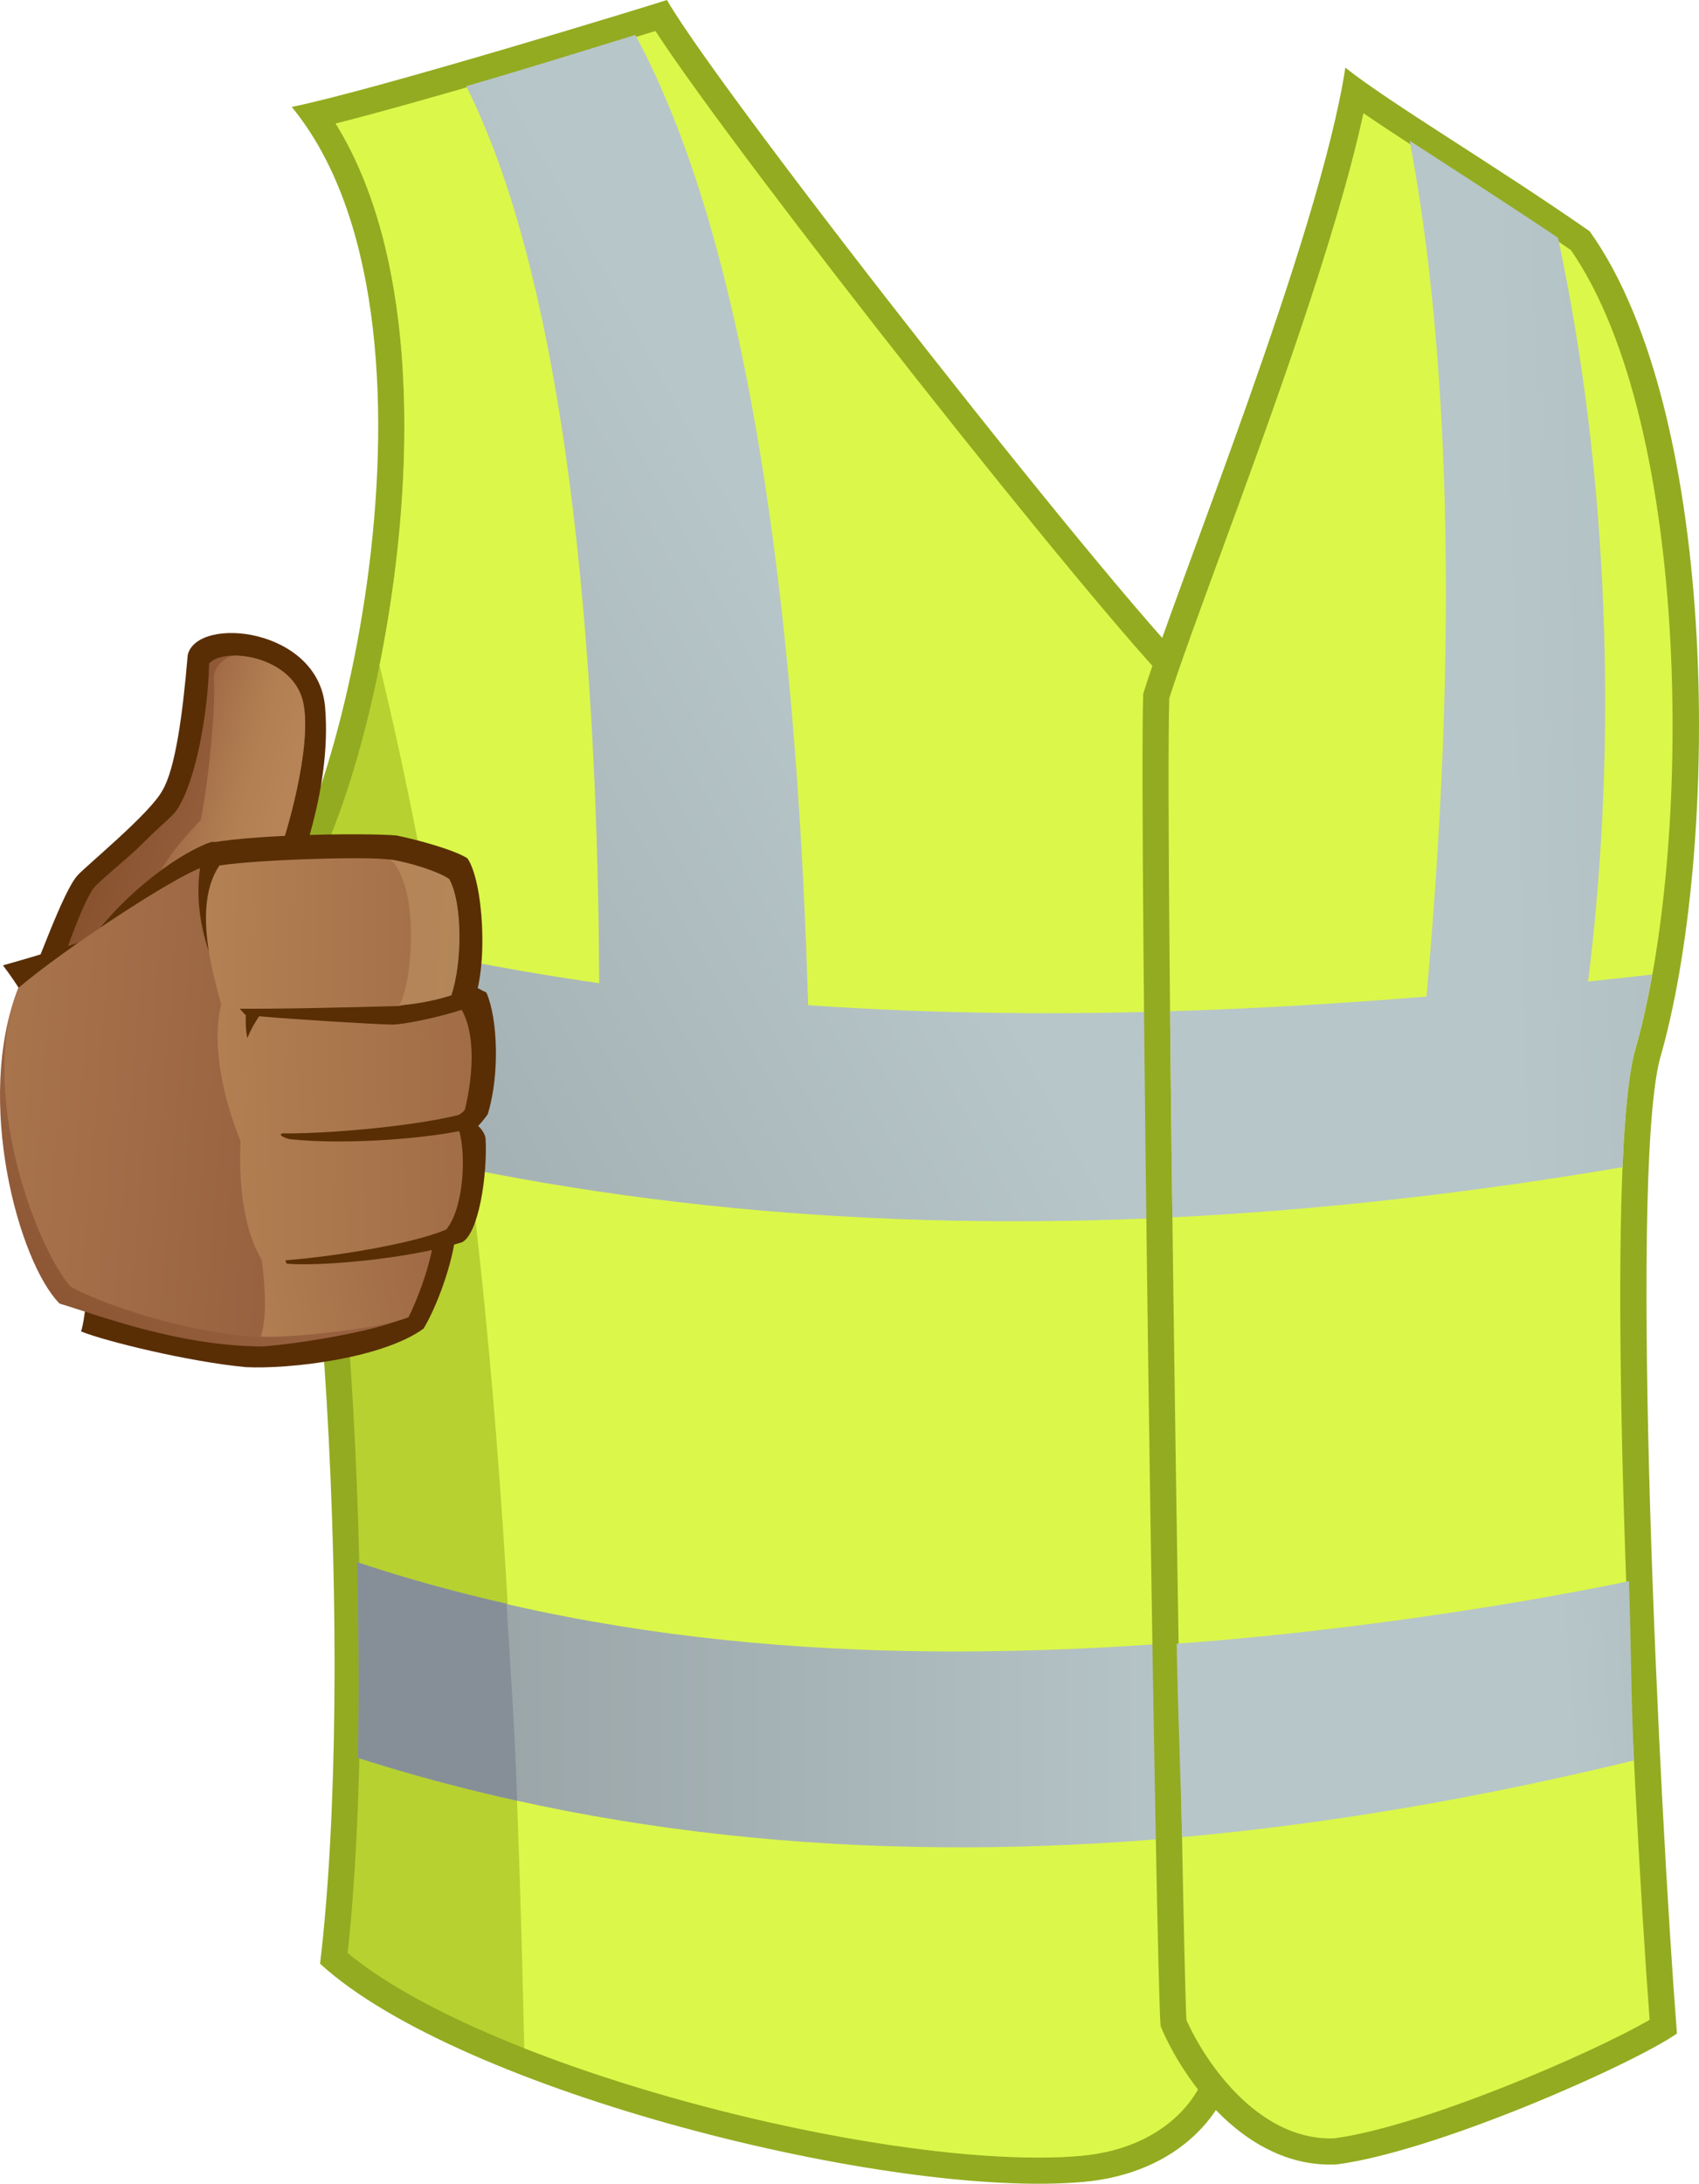 <?xml version="1.0" encoding="utf-8"?>
<!-- Generator: Adobe Illustrator 15.0.0, SVG Export Plug-In . SVG Version: 6.00 Build 0)  -->
<!DOCTYPE svg PUBLIC "-//W3C//DTD SVG 1.1//EN" "http://www.w3.org/Graphics/SVG/1.1/DTD/svg11.dtd">
<svg version="1.1" id="_x30_1_1_" xmlns="http://www.w3.org/2000/svg" xmlns:xlink="http://www.w3.org/1999/xlink" x="0px" y="0px"
	 width="836.073px" height="1074.403px" viewBox="0 0 836.073 1074.403" enable-background="new 0 0 836.073 1074.403"
	 xml:space="preserve">
<g id="Fluo_x5F_no_x5F_sleeves_6_">
	<g>
		<path fill="#93AB20" d="M143.549,52.601C182.912,44.728,319.601,2.861,328.188,0c27.195,47.232,230.084,305.587,264.436,335.645
			c10.02,107.349,15.744,652.679,15.744,675.581c-2.863,27.195-27.91,57.969-75.145,62.26
			c-94.466,8.59-307.017-44.369-375.72-107.346c17.176-143.849,2.146-422.955-32.205-517.423
			C165.375,418.659,229.428,157.087,143.549,52.601z"/>
		<path fill="#B7D130" d="M511.101,1061.521c-99.009,0-275.092-46.893-340.031-100.648c15.031-137.913,2.723-404.233-30.967-508.667
			c22.783-26.69,45.455-98.096,54.704-175.035c6.568-54.648,10.598-151.405-29.632-216.387
			c45.122-11.404,128.351-36.534,157.343-45.502c41.396,63.553,216.573,285.616,257.702,326.366
			c9.65,116.551,15.174,636.195,15.266,668.863c-2.637,21.736-23.477,46.516-63.428,50.146
			C525.75,1061.231,518.701,1061.521,511.101,1061.521z"/>
		<path fill="#DBF74A" d="M580.22,341.647c-41.129-40.75-216.305-262.813-257.702-326.366
			c-28.992,8.968-112.221,34.098-157.343,45.502c40.229,64.981,36.2,161.738,29.632,216.387c-2.06,17.129-4.786,33.977-8.03,50.124
			c53.704,222.613,66.245,451.906,71.196,680.422c79.867,31.486,184.833,53.805,253.127,53.805c7.6,0,14.648-0.289,20.957-0.863
			c39.951-3.631,60.791-28.41,63.428-50.146C595.394,977.843,589.871,458.198,580.22,341.647z"/>
		<linearGradient id="SVGID_1_" gradientUnits="userSpaceOnUse" x1="-38.103" y1="559.954" x2="405.606" y2="322.354">
			<stop  offset="0" style="stop-color:#949FA1"/>
			<stop  offset="1" style="stop-color:#B7C6C9"/>
		</linearGradient>
		<path fill="url(#SVGID_1_)" d="M586.845,497.202c-63.277,2.25-126.401,1.709-189.161-2.639
			c-4.793-165.572-24.314-364.938-85.063-477.388c-19.781,6.049-52.201,16.27-83.194,25.227
			c57.823,115.02,64.931,332.399,65.444,441.331c-51.82-7.411-103.311-17.844-154.319-32.083c-0.148,0.181-0.301,0.378-0.449,0.555
			c8.607,26.679,15.816,63.924,21.531,106.894c140.571,36.902,284.242,47.267,427.683,39.173
			C588.56,563.116,587.734,528.927,586.845,497.202z"/>
		<path fill="#868F98" d="M140.553,451.65c-0.148,0.181-0.301,0.378-0.449,0.555c8.607,26.679,15.816,63.924,21.531,106.894
			c23.994,6.298,44.708,10.961,68.866,15.754c-5.367-33.278-9.662-69.24-14.138-104.844
			C190.991,464.728,165.711,458.673,140.553,451.65z"/>
		<linearGradient id="SVGID_2_" gradientUnits="userSpaceOnUse" x1="175.754" y1="838.747" x2="594.347" y2="838.747">
			<stop  offset="0" style="stop-color:#949FA1"/>
			<stop  offset="1" style="stop-color:#B7C6C9"/>
		</linearGradient>
		<path fill="url(#SVGID_2_)" d="M594.347,902.663c-0.328-26.08-2.691-63.818-3.154-95.401
			c-139.793,11.479-279.415,6.564-415.439-38.646c0.762,33.093,1.1,65.828,0.357,96.256
			C311.212,908.001,453.24,916.751,594.347,902.663z"/>
		<path fill="#868F98" d="M175.754,768.616c0.762,33.093,1.1,65.828,0.357,96.256c25.9,8.268,52.059,15.25,78.413,21.072
			c-1.027-32.148-3.301-64.659-5.238-96.931C224.231,783.3,200.591,776.87,175.754,768.616z"/>
	</g>
	<g>
		<path fill="#93AB20" d="M662.044,33.277c-12.883,83.732-82.301,252.984-99.477,308.091c-2.148,62.262,6.439,638.367,8.588,655.543
			c10.734,25.766,41.508,70.135,86.594,67.988c49.381-6.441,145.994-49.379,167.465-64.408
			c-8.59-109.496-23.619-416.514-8.59-478.776c30.059-103.056,30.059-317.753-34.35-407.926
			C736.119,81.584,683.513,50.454,662.044,33.277z"/>
		<path fill="#DBF74A" d="M654.601,1052.093c-35.732-0.002-61.393-37.129-70.771-58.316c-2.023-36.479-10.557-576.111-8.441-650.23
			c5.053-15.919,14.313-41.169,24.977-70.247c24.58-67.025,57.285-156.212,70.572-217.617c11.213,7.697,25.066,16.642,40.221,26.423
			c19.428,12.542,41.375,26.706,61.887,40.956c59.801,86.584,60.316,295.272,31.215,395.048l-0.154,0.584
			c-15.346,63.564-1.115,358.105,7.67,475.045c-28.541,16.615-111.68,52.441-155.152,58.314
			C655.947,1052.081,655.273,1052.093,654.601,1052.093z"/>
		<linearGradient id="SVGID_3_" gradientUnits="userSpaceOnUse" x1="1277.162" y1="317.009" x2="738.99" y2="331.32">
			<stop  offset="0" style="stop-color:#949FA1"/>
			<stop  offset="1" style="stop-color:#B7C6C9"/>
		</linearGradient>
		<path fill="url(#SVGID_3_)" d="M781.486,482.905c14.854-118.654,10.086-249.573-14.777-365.896
			c-18.311-12.509-67.416-44.139-72.996-47.771c28.896,153.8,15.709,337.855,8.275,421.08c-42.098,3.406-84.189,5.939-126.215,7.221
			c0.313,31.585,0.703,65.936,1.152,101.374c74.029-3.625,148.023-12.205,221.518-24.664c1.041-24.572,2.855-43.935,5.662-55.558
			l0.154-0.584c3.363-11.529,6.309-24.564,8.834-38.646C802.56,480.653,792.023,481.798,781.486,482.905z"/>
		<linearGradient id="SVGID_4_" gradientUnits="userSpaceOnUse" x1="1098.635" y1="809.037" x2="769.436" y2="834.801">
			<stop  offset="0" style="stop-color:#949FA1"/>
			<stop  offset="1" style="stop-color:#B7C6C9"/>
		</linearGradient>
		<path fill="url(#SVGID_4_)" d="M801.595,777.921c-62.459,13.06-148.725,25.517-222.566,30.772
			c0.535,32.112,2.154,69.569,2.645,95.163c74.443-6.707,148.883-19.848,222.383-37.738
			C802.699,838.847,802.656,806.754,801.595,777.921z"/>
	</g>
</g>
<g>
	<g>
		<path fill="#592E05" d="M11.447,490.224c6.843-14.749,19.313-51.264,26.686-59.517c4.311-4.826,35.812-30.548,41.782-41.786
			c6.324-10.533,10.007-37.392,12.464-66.712c4.738-19.486,64.283-13.431,67.596,25.634c3.504,41.431-14.4,85.674-23.877,107.441
			C124.506,458.974,19.875,487.062,11.447,490.224z"/>
		<linearGradient id="SVGID_5_" gradientUnits="userSpaceOnUse" x1="50.48" y1="388.748" x2="113.682" y2="409.289">
			<stop  offset="0" style="stop-color:#86502D"/>
			<stop  offset="1" style="stop-color:#97613F"/>
		</linearGradient>
		<path fill="url(#SVGID_5_)" d="M31.105,471.789c4.537-12.228,10.164-28.146,14.929-34.763
			c2.422-3.363,16.924-14.719,24.229-22.119c7.9-8.021,14.357-13.054,16.438-15.99c8.839-12.453,15.515-45.107,16.212-72.493
			c7.371-8.429,41.615-3.689,46.352,19.485c4.311,21.084-7.723,65.66-16.855,87.432c0,0,19.465-0.03,20.539,4.742
			C150.313,438.817,59.871,464.333,31.105,471.789z"/>
		<linearGradient id="SVGID_6_" gradientUnits="userSpaceOnUse" x1="78.429" y1="388.385" x2="212.809" y2="426.7">
			<stop  offset="6.030000e-006" style="stop-color:#97613F"/>
			<stop  offset="0.128" style="stop-color:#A6714A"/>
			<stop  offset="0.289" style="stop-color:#B27F53"/>
			<stop  offset="0.43" style="stop-color:#B68456"/>
		</linearGradient>
		<path fill="url(#SVGID_6_)" d="M105.191,333.796c1.059,13.166-2.104,46.877-6.314,69.523
			c-14.224,15.273-26.007,28.726-32.657,59.513c36.188-9.997,84.923-24.245,86.728-24.749c-1.074-4.772-20.539-4.742-20.539-4.742
			c9.133-21.771,21.166-66.348,16.855-87.432c-3.221-15.729-20.018-22.945-32.783-23.335
			C111.516,322.209,105.191,327.477,105.191,333.796z"/>
	</g>
	<g>
		<path fill="#592E05" d="M1.441,474.95c18.954-5.266,43.712-13.166,43.712-13.166s8.956-12.643,23.7-25.286
			c15.247-13.071,27.811-19.8,35.291-22.292c37.563,1.754,58.279-1.057,99.012,5.967c19.298,48.748,30.964,112.642,21.066,187.5
			c-2.457,18.611-11.229,38.625-15.799,45.997c-20.363,14.747-65.836,20.019-87.432,18.962
			c-27.91-2.634-68.819-12.639-81.106-17.557C44.096,643.136,53.581,543.243,1.441,474.95z"/>
		<linearGradient id="SVGID_7_" gradientUnits="userSpaceOnUse" x1="11.997" y1="682.827" x2="83.188" y2="593.634">
			<stop  offset="0" style="stop-color:#86502D"/>
			<stop  offset="1" style="stop-color:#97613F"/>
		</linearGradient>
		<path fill="url(#SVGID_7_)" d="M129.773,662.451c-41.899,0-81.458-15.448-100.421-21.067
			C9.342,621.364-12.783,541.31,8.99,486.185c21.065-18.262,83.949-59.965,94.098-60.393c38.191,1.301,70.59,1.396,107.44,7.725
			c8.957,54.686,4.571,185.391-10.534,214.186C192.976,652.27,160.67,659.642,129.773,662.451z"/>
		<linearGradient id="SVGID_8_" gradientUnits="userSpaceOnUse" x1="142.863" y1="542.778" x2="-90.031" y2="523.654">
			<stop  offset="6.030000e-006" style="stop-color:#97613F"/>
			<stop  offset="0.601" style="stop-color:#A8744C"/>
			<stop  offset="1" style="stop-color:#B68456"/>
		</linearGradient>
		<path fill="url(#SVGID_8_)" d="M178.24,654.743c10.643-2.47,18.659-5.032,21.754-7.041c15.105-28.795,19.491-159.5,10.534-214.186
			c-36.851-6.328-69.249-6.424-107.44-7.725c-10.148,0.428-73.032,42.131-94.098,60.393c-19.668,49.858,7.724,125.704,25.629,146.77
			c12.639,7.373,55.125,22.82,93.049,24.93C148.031,658.237,161.936,656.966,178.24,654.743z"/>
		<linearGradient id="SVGID_9_" gradientUnits="userSpaceOnUse" x1="231.675" y1="518.597" x2="80.877" y2="547.321">
			<stop  offset="6.030000e-006" style="stop-color:#97613F"/>
			<stop  offset="1" style="stop-color:#B68456"/>
		</linearGradient>
		<path fill="url(#SVGID_9_)" d="M210.528,433.517c-36.851-6.328-67.663-14.152-105.856-15.453c-0.191,0.01-0.418,0.051-0.637,0.084
			c-3.271,61.727,39.961,145.986,23.633,193.389c3.516,23.523,3.516,36.867,0.705,46c10.535,1.048,58.631-3.514,72.679-9.485
			c3.866-7.724,9.828-22.819,11.942-35.463C219.636,572.705,219.074,485.651,210.528,433.517z"/>
		<path fill="#592E05" d="M124.684,487.59c6.146,2.104,81.282-9.834,93.225-9.481c6.314,1.58,17.025,8.248,21.419,10.181
			c5.619,12.644,6.668,40.559,0.695,59.869c-2.104,3.161-4.737,5.794-4.737,5.794s3.69,3.162,3.69,6.844
			c0.871,17.91-3.514,46.177-11.591,50.388c-28.438,8.78-72.326,11.942-86.373,10.533
			C136.793,611.184,126.26,504.442,124.684,487.59z"/>
		<linearGradient id="SVGID_10_" gradientUnits="userSpaceOnUse" x1="302.569" y1="551.982" x2="75.5" y2="556.435">
			<stop  offset="6.030000e-006" style="stop-color:#97613F"/>
			<stop  offset="0.175" style="stop-color:#9D6843"/>
			<stop  offset="0.999" style="stop-color:#B68456"/>
		</linearGradient>
		<path fill="url(#SVGID_10_)" d="M129.068,620.315c-11.229-18.261-11.229-45.648-10.709-58.991
			c-7.371-17.905-14.566-44.944-9.652-66.711c8.428,0,16.504,2.981,16.504,2.981s48.189-8.429,69.869-8.601
			c6.5,2.546,26.862,5.708,31.601,7.023c7.381,11.851,6.323,32.302,2.114,49.86c-2.811,4.562-16.857,7.724-16.857,7.724
			s7.02,2.104,14.047,2.809c3.515,12.638,2.105,37.925-6.324,48.458C198.595,613.993,141.707,621.364,129.068,620.315z"/>
		<path fill="#592E05" d="M139.082,557.64c-2.465,0.523,0.521,2.107,3.33,2.805c28.791,3.162,70.229-0.697,86.383-4.563
			c1.225-2.629,3.153-6.668,4.033-9.477C217.204,552.372,168.746,557.811,139.082,557.64z"/>
		<path fill="#592E05" d="M129.773,496.37c-1.752-0.353-7.723-3.514-9.133-3.514c0.965,4.037-0.52,10.27,1.057,17.904
			C124.506,503.742,128.717,498.476,129.773,496.37z"/>
		<path fill="#592E05" d="M100.982,415.259c18.963-4.566,76.545-5.619,94.098-4.215c10.273,2.105,28.355,7.02,34.939,11.238
			c7.731,11.146,10.708,53.717,2.28,72.68c-10.441,4.302-32.473,9.129-39.324,9.129c-6.843,0-61.097-3.334-72.159-4.739
			C111.691,490.575,89.217,454.937,100.982,415.259z"/>
		<linearGradient id="SVGID_11_" gradientUnits="userSpaceOnUse" x1="301.292" y1="462.367" x2="81.481" y2="457.921">
			<stop  offset="6.030000e-006" style="stop-color:#97613F"/>
			<stop  offset="1" style="stop-color:#B68456"/>
		</linearGradient>
		<path fill="url(#SVGID_11_)" d="M196.313,494.962c0,0-71.983,2.104-86.903,1.056c-4.041-14.571-15.104-50.21-1.408-70.226
			c22.125-3.161,76.721-4.566,84.621-2.721c5.794,1.846,22.912,8.16,28.179,11.851c4.738,13.427,0.528,46.345-3.95,54.513
			C211.325,491.54,196.313,494.962,196.313,494.962z"/>
		<linearGradient id="SVGID_12_" gradientUnits="userSpaceOnUse" x1="174.117" y1="457.292" x2="290.902" y2="465.487">
			<stop  offset="0" style="stop-color:#B68456"/>
			<stop  offset="0.484" style="stop-color:#B38659"/>
			<stop  offset="0.885" style="stop-color:#A98E63"/>
			<stop  offset="1" style="stop-color:#A59168"/>
		</linearGradient>
		<path fill="url(#SVGID_12_)" d="M221.062,432.464c-5.266-3.689-19.222-8.076-28.967-9.658c14.928,14.221,10.71,61.27,4.395,71.804
			c8.956-0.524,19.307-2.81,25.629-4.915C227.385,474.247,227.847,444.75,221.062,432.464z"/>
	</g>
</g>
</svg>
